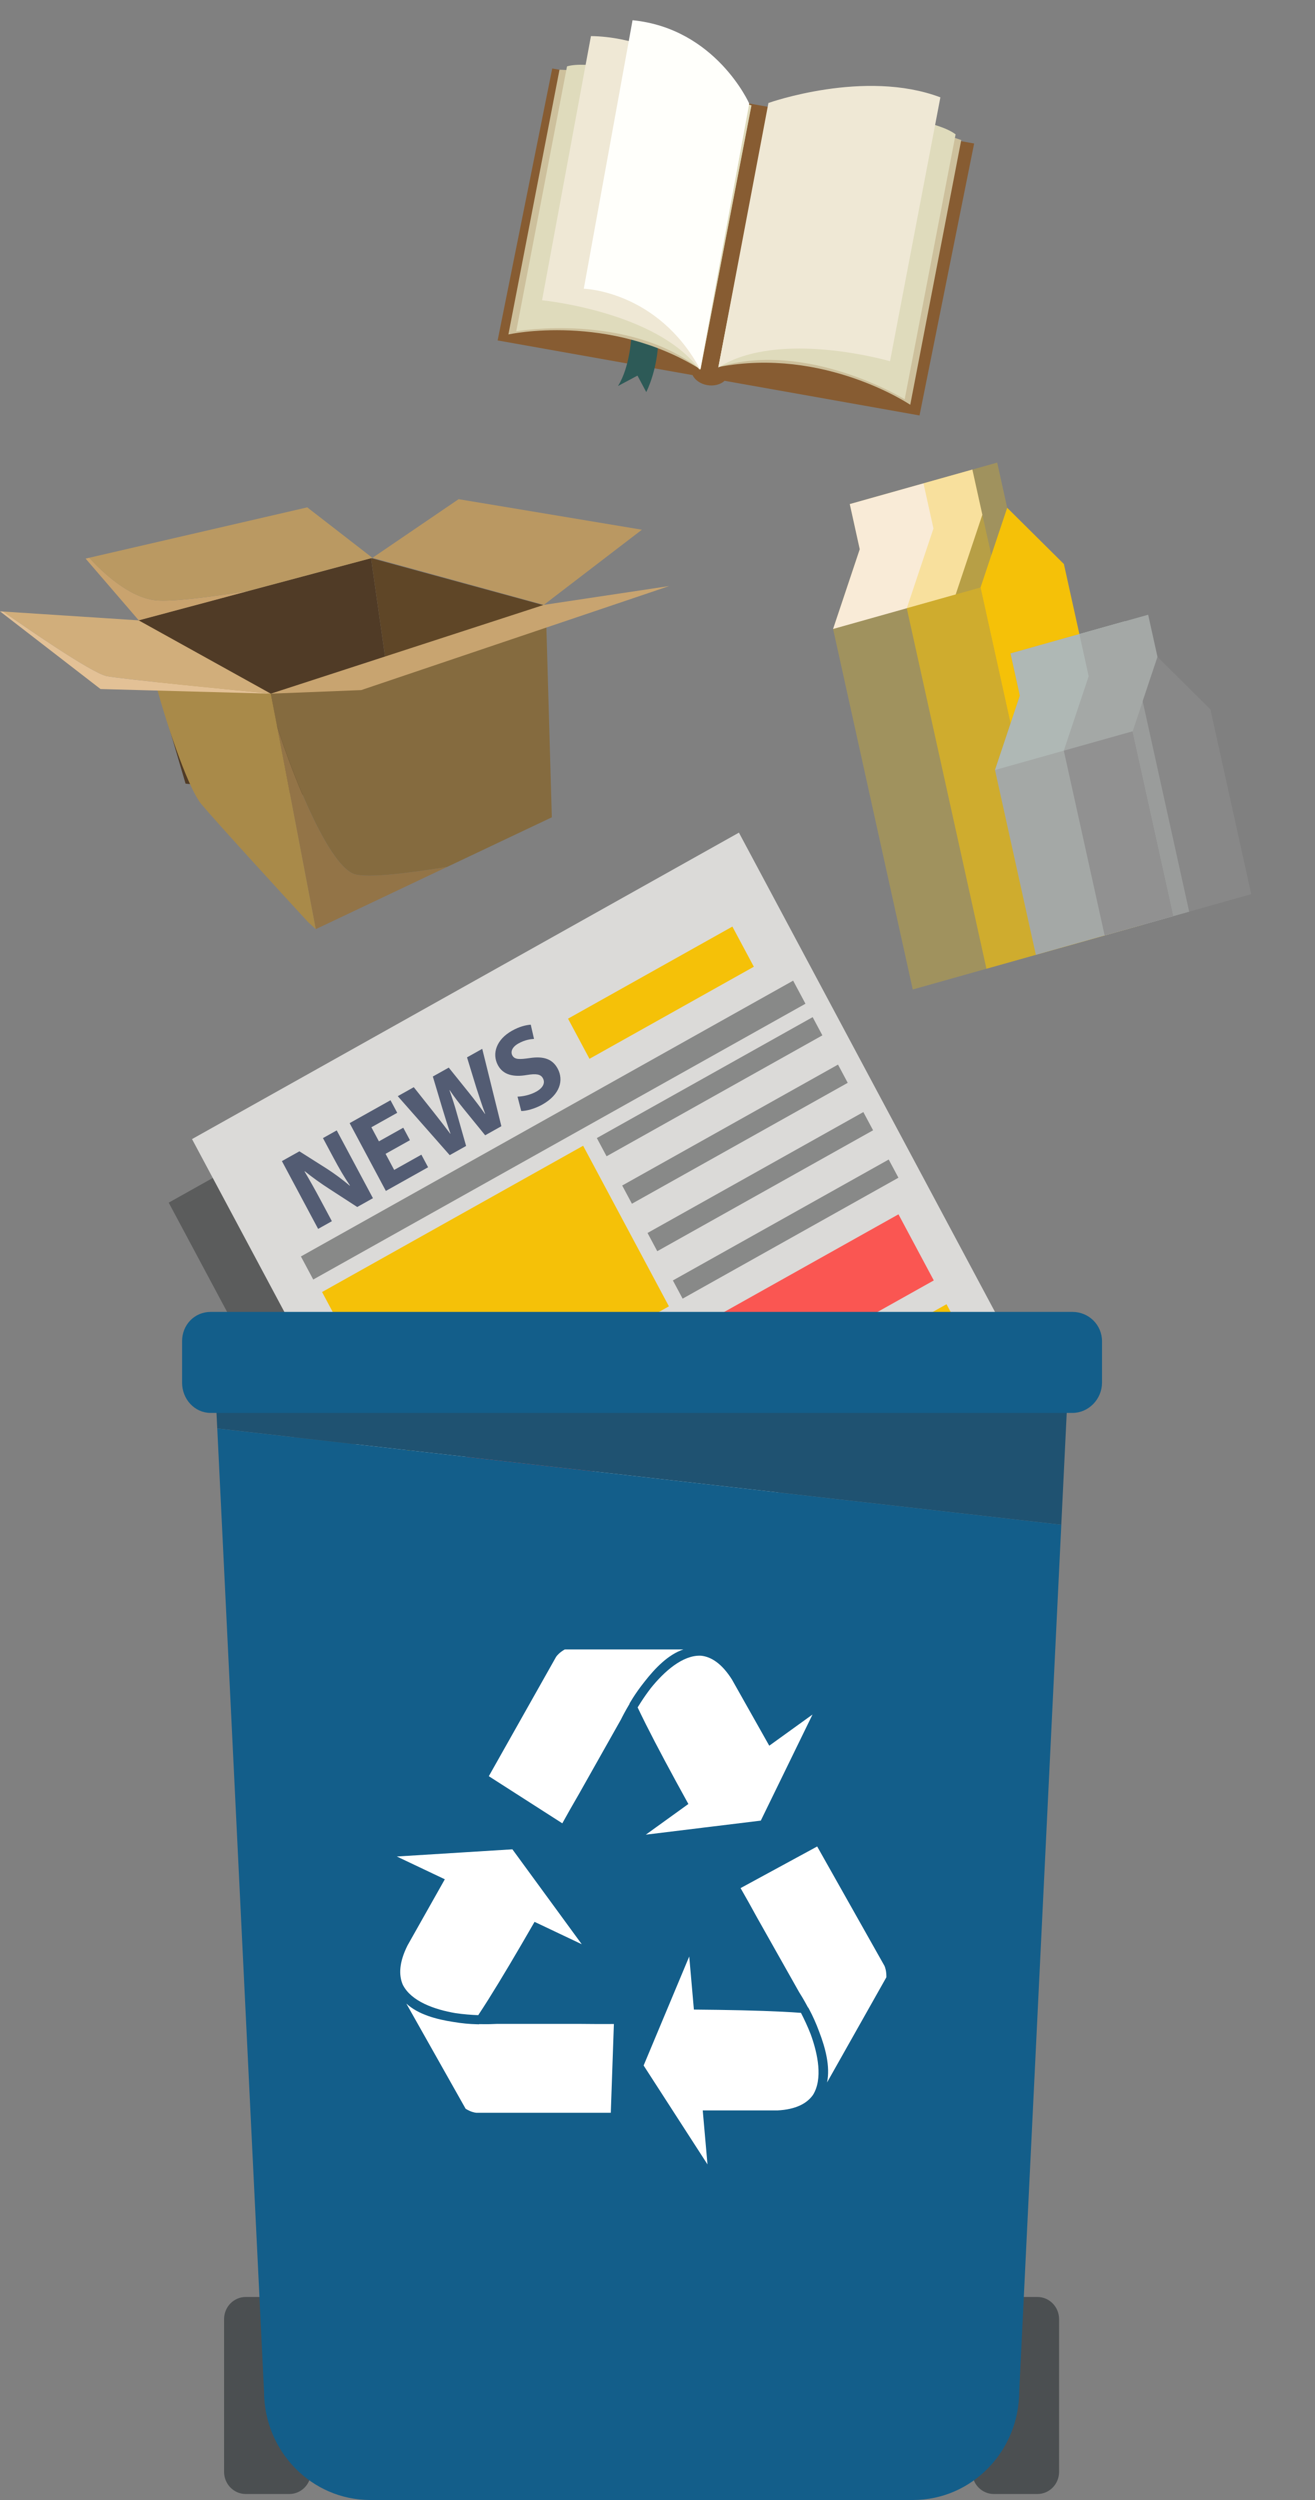 <svg width="150" height="285" viewBox="0 0 150 285" fill="none" xmlns="http://www.w3.org/2000/svg">
<rect x="0" y="0" width="150" height="285" fill="#808080" stroke="none"/>
<g clip-path="url(#clip0)">
<path d="M110.918 53.53L96.933 57.462L98.071 62.613L95.029 71.702L104.121 112.824L122.863 107.554L110.918 53.53Z" fill="#F5C108" fill-opacity="0.28"/>
<path d="M114.887 57.885L111.845 66.974L120.937 108.096L130.449 105.421L121.357 64.3L114.887 57.885Z" fill="#F5C108"/>
<path d="M112.055 58.681L110.916 53.531L96.931 57.463L98.07 62.613L95.028 71.703L109.013 67.77L112.055 58.681Z" fill="#F9EBD7"/>
<path d="M114.888 57.885L113.749 52.734L105.34 55.098L106.479 60.249L103.437 69.338L112.529 110.46L120.938 108.095L111.846 66.974L114.888 57.885Z" fill="#F5C108" fill-opacity="0.28"/>
<path d="M103.437 69.338L111.846 66.974L120.937 108.095L112.528 110.46L103.437 69.338Z" fill="#F5C108" fill-opacity="0.39"/>
<path d="M128.327 70.822L115.275 74.492L116.338 79.298L113.499 87.781L118.163 108.875L135.653 103.957L128.327 70.822Z" fill="#A4A8A6"/>
<path d="M132.034 74.885L129.195 83.368L133.859 104.462L142.736 101.966L138.072 80.872L132.034 74.885Z" fill="#909090" fill-opacity="0.5"/>
<path d="M129.39 75.629L128.327 70.822L115.275 74.492L116.338 79.298L113.499 87.781L126.551 84.111L129.39 75.629Z" fill="#AFB8B5"/>
<path d="M132.032 74.885L130.97 70.079L123.122 72.285L124.185 77.092L121.346 85.575L126.01 106.669L133.857 104.462L129.194 83.368L132.032 74.885Z" fill="#A4A8A6"/>
<path d="M121.347 85.575L129.194 83.368L133.858 104.463L126.011 106.669L121.347 85.575Z" fill="#919191"/>
</g>
<path d="M42.324 63.623L46.324 91.723L21.168 89.339L15.701 70.737L42.324 63.623" fill="#503B26"/>
<path d="M61.947 68.974L42.321 63.616L46.742 94.661L56.857 85.687L61.947 68.974" fill="#5F4627"/>
<path d="M40.562 99.691C37.675 98.991 33.627 89.119 31.544 82.6L36.017 105.925L50.991 98.832C46.36 99.57 42.17 100.079 40.562 99.691Z" fill="#937447"/>
<path d="M62.287 70.195L30.893 79.078L31.548 82.601C33.63 89.119 37.679 98.992 40.565 99.691C42.174 100.08 46.364 99.571 50.995 98.832L62.946 93.173L62.287 70.195Z" fill="#856B3F"/>
<path d="M30.893 79.076L17.61 77.437C19.396 83.973 21.636 90.071 22.95 91.65C24.681 93.726 32.586 102.342 35.117 105.093L36.022 105.924L30.893 79.076Z" fill="#A98A49"/>
<path d="M42.488 63.594L62.031 68.957L73.221 60.388L52.313 56.905L42.488 63.594" fill="#BA9862"/>
<path d="M30.892 79.078L62.028 68.958L76.337 66.808L41.203 78.671L30.892 79.078" fill="#C8A470"/>
<path d="M30.886 79.075L15.819 70.721L0.348 69.715C2.436 71.183 10.447 76.752 12.194 77.088C13.954 77.426 27.502 78.747 30.886 79.075" fill="#D1AE7B"/>
<path d="M12.197 77.087C10.45 76.752 2.439 71.183 0.351 69.715L0 69.692L11.467 78.551L30.893 79.078L30.889 79.075C27.505 78.748 13.957 77.425 12.197 77.087" fill="#E3C196"/>
<path d="M17.745 68.436C14.679 68.092 11.643 65.186 10.183 63.585L9.765 63.681L15.829 70.721L28.464 67.344C23.916 68.072 19.513 68.636 17.745 68.436" fill="#C9A36E"/>
<path d="M35.048 57.839L10.171 63.586C11.631 65.186 14.667 68.093 17.733 68.438C19.501 68.637 23.904 68.073 28.451 67.345L42.481 63.596L35.048 57.839Z" fill="#BA9962"/>
<path d="M111.118 16.359L62.993 7.807L56.764 38.81L78.996 42.761C79.264 43.313 79.88 43.764 80.662 43.903C81.445 44.042 82.193 43.834 82.657 43.411L104.889 47.362L111.118 16.359Z" fill="#875C32"/>
<path d="M72.035 38.11C72.035 38.11 71.911 41.784 70.49 44.006L72.715 42.821L73.718 44.696C73.718 44.696 75.059 42.137 75.099 38.528L72.035 38.11" fill="#2D5A57"/>
<path d="M63.821 7.945L57.993 38.126C57.993 38.126 69.469 35.593 79.91 42.113L85.722 12.017C85.722 12.017 73.573 8.287 63.821 7.945Z" fill="#CDC09C"/>
<path d="M64.679 7.566L58.886 37.766C58.886 37.766 71.607 35.568 79.896 42.131L85.703 12.024C85.703 12.024 68.96 6.292 64.679 7.566" fill="#DFDBBC"/>
<path d="M67.408 4.115L61.832 34.231C61.832 34.231 74.925 35.505 79.792 42.145L85.444 11.966C85.444 11.966 76.634 4.222 67.408 4.115" fill="#EFE8D5"/>
<path d="M72.154 2.306L66.592 32.914C66.592 32.914 75.038 33.135 79.881 42.124L85.46 11.798C85.46 11.798 81.66 3.249 72.154 2.306" fill="#FFFFFB"/>
<path d="M109.648 15.965L103.831 46.146C103.831 46.146 94.007 39.513 81.948 41.844L87.835 11.898C87.835 11.898 100.444 12.781 109.648 15.965" fill="#CDC09C"/>
<path d="M109.003 15.317L103.197 45.514C103.197 45.514 92.093 38.726 81.939 41.847L87.761 11.881C87.761 11.881 105.489 12.589 109.003 15.317Z" fill="#DFDBBC"/>
<path d="M107.268 11.098L101.524 41.181C101.524 41.181 88.886 37.49 81.94 41.897L87.654 11.738C87.654 11.738 98.634 7.829 107.268 11.098Z" fill="#EFE8D5"/>
<path d="M53.048 194.464C55.331 193.185 53.45 188.995 53.45 188.995L110.86 156.847L81.63 102.169L19.245 137.102L49.146 193.036C49.972 193.99 51.501 195.33 53.048 194.464Z" fill="#363938" fill-opacity="0.5"/>
<path d="M116.249 154.707L53.864 189.642L21.903 129.856L84.288 94.921L116.249 154.707Z" fill="#DBDAD8"/>
<path d="M36.289 140.095L32.157 132.366L34.151 131.25L37.234 133.202C38.117 133.766 39.08 134.478 39.883 135.161L39.916 135.143C39.259 134.186 38.667 133.16 38.048 132.002L36.84 129.743L38.409 128.864L42.541 136.594L40.748 137.598L37.541 135.519C36.651 134.944 35.625 134.223 34.771 133.524L34.743 133.554C35.334 134.55 35.939 135.626 36.613 136.889L37.857 139.216L36.289 140.095" fill="#535C73"/>
<path d="M46.76 129.982L43.982 131.536L44.962 133.372L48.066 131.633L48.832 133.068L44.014 135.766L39.883 128.037L44.544 125.427L45.31 126.86L42.363 128.509L43.222 130.115L46 128.56L46.76 129.982" fill="#535C73"/>
<path d="M51.297 131.687L45.373 124.963L47.199 123.94L49.475 126.807C50.133 127.63 50.824 128.54 51.364 129.251L51.386 129.239C51.062 128.333 50.745 127.303 50.426 126.245L49.373 122.723L51.188 121.707L53.534 124.625C54.186 125.436 54.751 126.193 55.322 126.99L55.345 126.977C54.997 126.055 54.681 125.054 54.348 124.05L53.272 120.539L55.009 119.567L57.191 128.388L55.342 129.422L52.926 126.455C52.363 125.757 51.854 125.104 51.292 124.271L51.27 124.284C51.601 125.229 51.87 126.033 52.108 126.912L53.168 130.639L51.297 131.687" fill="#535C73"/>
<path d="M59.032 125.018C59.62 125.001 60.455 124.846 61.183 124.439C61.967 123.999 62.204 123.436 61.934 122.931C61.677 122.449 61.171 122.375 60.086 122.551C58.592 122.806 57.394 122.553 56.794 121.429C56.088 120.111 56.624 118.498 58.406 117.502C59.258 117.025 59.983 116.857 60.542 116.812L60.915 118.437C60.532 118.456 59.878 118.54 59.139 118.954C58.399 119.367 58.225 119.912 58.439 120.314C58.703 120.807 59.245 120.787 60.422 120.62C62.025 120.376 63.032 120.737 63.615 121.826C64.308 123.121 63.921 124.768 61.849 125.929C60.986 126.411 60.012 126.659 59.457 126.657L59.032 125.018" fill="#535C73"/>
<path d="M85.989 110.207L67.241 120.705L64.794 116.128L83.541 105.629L85.989 110.207Z" fill="#F5C108"/>
<path d="M91.878 114.425L35.731 145.866L34.325 143.236L90.472 111.795L91.878 114.425Z" fill="#363938" fill-opacity="0.5"/>
<path d="M76.303 148.922L46.523 165.597L36.737 147.291L66.517 130.616L76.303 148.922Z" fill="#F5C108"/>
<path d="M93.807 118.03L69.191 131.815L68.081 129.739L92.698 115.954L93.807 118.03" fill="#363938" fill-opacity="0.5"/>
<path d="M96.699 123.441L72.082 137.225L70.973 135.149L95.59 121.364L96.699 123.441Z" fill="#363938" fill-opacity="0.5"/>
<path d="M99.59 128.852L74.973 142.636L73.863 140.559L98.48 126.776L99.59 128.852" fill="#363938" fill-opacity="0.5"/>
<path d="M102.482 134.26L77.865 148.046L76.756 145.971L101.373 132.186L102.482 134.26Z" fill="#363938" fill-opacity="0.5"/>
<path d="M106.515 145.968L52.914 175.983L48.886 168.449L102.487 138.433L106.515 145.968Z" fill="#FA5652"/>
<path d="M110.224 152.901L87.061 165.872L84.805 161.652L107.968 148.681L110.224 152.901" fill="#F5C108"/>
<path d="M35.474 281.79C35.474 283.185 34.368 284.316 33.005 284.316H28.028C26.665 284.316 25.56 283.185 25.56 281.79V264.383C25.56 262.987 26.665 261.856 28.028 261.856H33.005C34.368 261.856 35.474 262.987 35.474 264.383V281.79" fill="#4B4F51"/>
<path d="M120.808 281.79C120.808 283.185 119.703 284.316 118.339 284.316H113.362C111.999 284.316 110.894 283.185 110.894 281.79V264.383C110.894 262.987 111.999 261.856 113.362 261.856H118.339C119.703 261.856 120.808 262.987 120.808 264.383V281.79Z" fill="#4B4F51"/>
<path d="M121.783 158.952C121.783 158.783 121.779 158.564 121.772 158.45H24.603C24.596 158.564 24.592 158.783 24.592 158.952L24.781 162.846L121.06 173.82L121.783 158.952" fill="#1F5271"/>
<path d="M24.783 162.846L30.117 272.6C30.117 279.448 35.542 285 42.233 285H44.954H101.425H104.146C110.837 285 116.262 279.448 116.262 272.6L121.062 173.819L24.783 162.846" fill="#135E8A"/>
<path d="M125.704 157.63C125.704 159.502 124.172 161.072 122.342 161.072H24.026C22.197 161.072 20.77 159.502 20.77 157.63V152.892C20.77 151.021 22.197 149.557 24.026 149.557H122.342C124.172 149.557 125.704 151.021 125.704 152.892V157.63Z" fill="#135E8A"/>
<path d="M78.522 205.655L73.668 209.152L80.033 208.375L80.313 208.339L81.124 208.242L86.783 207.55L89.21 202.576L89.464 202.055L92.683 195.455L87.748 199.011L83.492 191.466C82.35 189.663 81.15 188.876 79.968 188.751C77.875 188.646 75.747 190.57 74.234 192.45C73.82 192.989 73.442 193.534 73.109 194.049C72.977 194.253 72.852 194.453 72.734 194.644C72.85 194.891 72.978 195.155 73.109 195.425C73.288 195.793 73.476 196.177 73.681 196.582C74.924 199.06 76.627 202.228 78.522 205.655" fill="white"/>
<path d="M91.364 229.466C90.733 229.419 90.023 229.374 89.249 229.336C86.531 229.2 83 229.125 79.151 229.091L78.62 223.04L76.096 229.07L75.985 229.336L75.662 230.104L73.418 235.467L76.414 240.104L76.727 240.59L80.702 246.742L80.16 240.59H88.674C90.77 240.481 92.034 239.81 92.732 238.825C93.868 237.023 93.304 234.175 92.469 231.893C92.123 231.004 91.728 230.173 91.364 229.466Z" fill="white"/>
<path d="M101.109 225.404C101.119 224.713 100.976 224.299 100.888 224.104L100.783 223.919L93.214 210.498L84.476 215.244C85.018 216.175 85.675 217.358 86.37 218.625L91.15 227.098C91.321 227.363 91.711 227.996 92.17 228.86L92.197 228.863L92.339 229.129C92.689 229.786 93.091 230.654 93.442 231.613C94.147 233.453 94.719 235.56 94.342 237.398L101.109 225.404" fill="white"/>
<path d="M73.109 192.244C73.238 192.072 73.37 191.899 73.51 191.726C74.715 190.182 76.21 188.622 77.953 188.036H73.109H64.421C63.833 188.373 63.553 188.705 63.432 188.882L63.328 189.066L55.758 202.487L64.142 207.859C64.659 206.912 65.332 205.739 66.056 204.488L70.835 196.016C70.974 195.731 71.314 195.069 71.815 194.23L71.803 194.206L71.959 193.948C72.256 193.448 72.649 192.857 73.109 192.244Z" fill="white"/>
<path d="M51.945 229.495C52.871 229.633 53.774 229.699 54.551 229.729C54.908 229.193 55.3 228.585 55.719 227.92C57.194 225.577 59.023 222.484 60.976 219.091L66.362 221.645L62.522 216.393L62.352 216.161L61.863 215.492L58.448 210.822L53.027 211.159L52.458 211.195L45.265 211.641L50.741 214.238L46.484 221.782C45.53 223.695 45.465 225.152 45.949 226.263C46.907 228.171 49.599 229.095 51.945 229.495Z" fill="white"/>
<path d="M66.217 230.725H56.657C56.348 230.743 55.617 230.774 54.659 230.749L54.642 230.772L54.345 230.763C53.613 230.746 52.679 230.668 51.69 230.498C49.782 230.204 47.713 229.657 46.348 228.405L53.114 240.4C53.691 240.754 54.115 240.834 54.322 240.855H54.531H69.672L70.025 230.737C68.966 230.749 67.637 230.742 66.217 230.725" fill="white"/>
<defs>
<clipPath id="clip0">
<rect width="55.205" height="55.329" transform="matrix(0.963 -0.271 0.216 0.976 84.911 60.842)" fill="white"/>
</clipPath>
</defs>
</svg>
